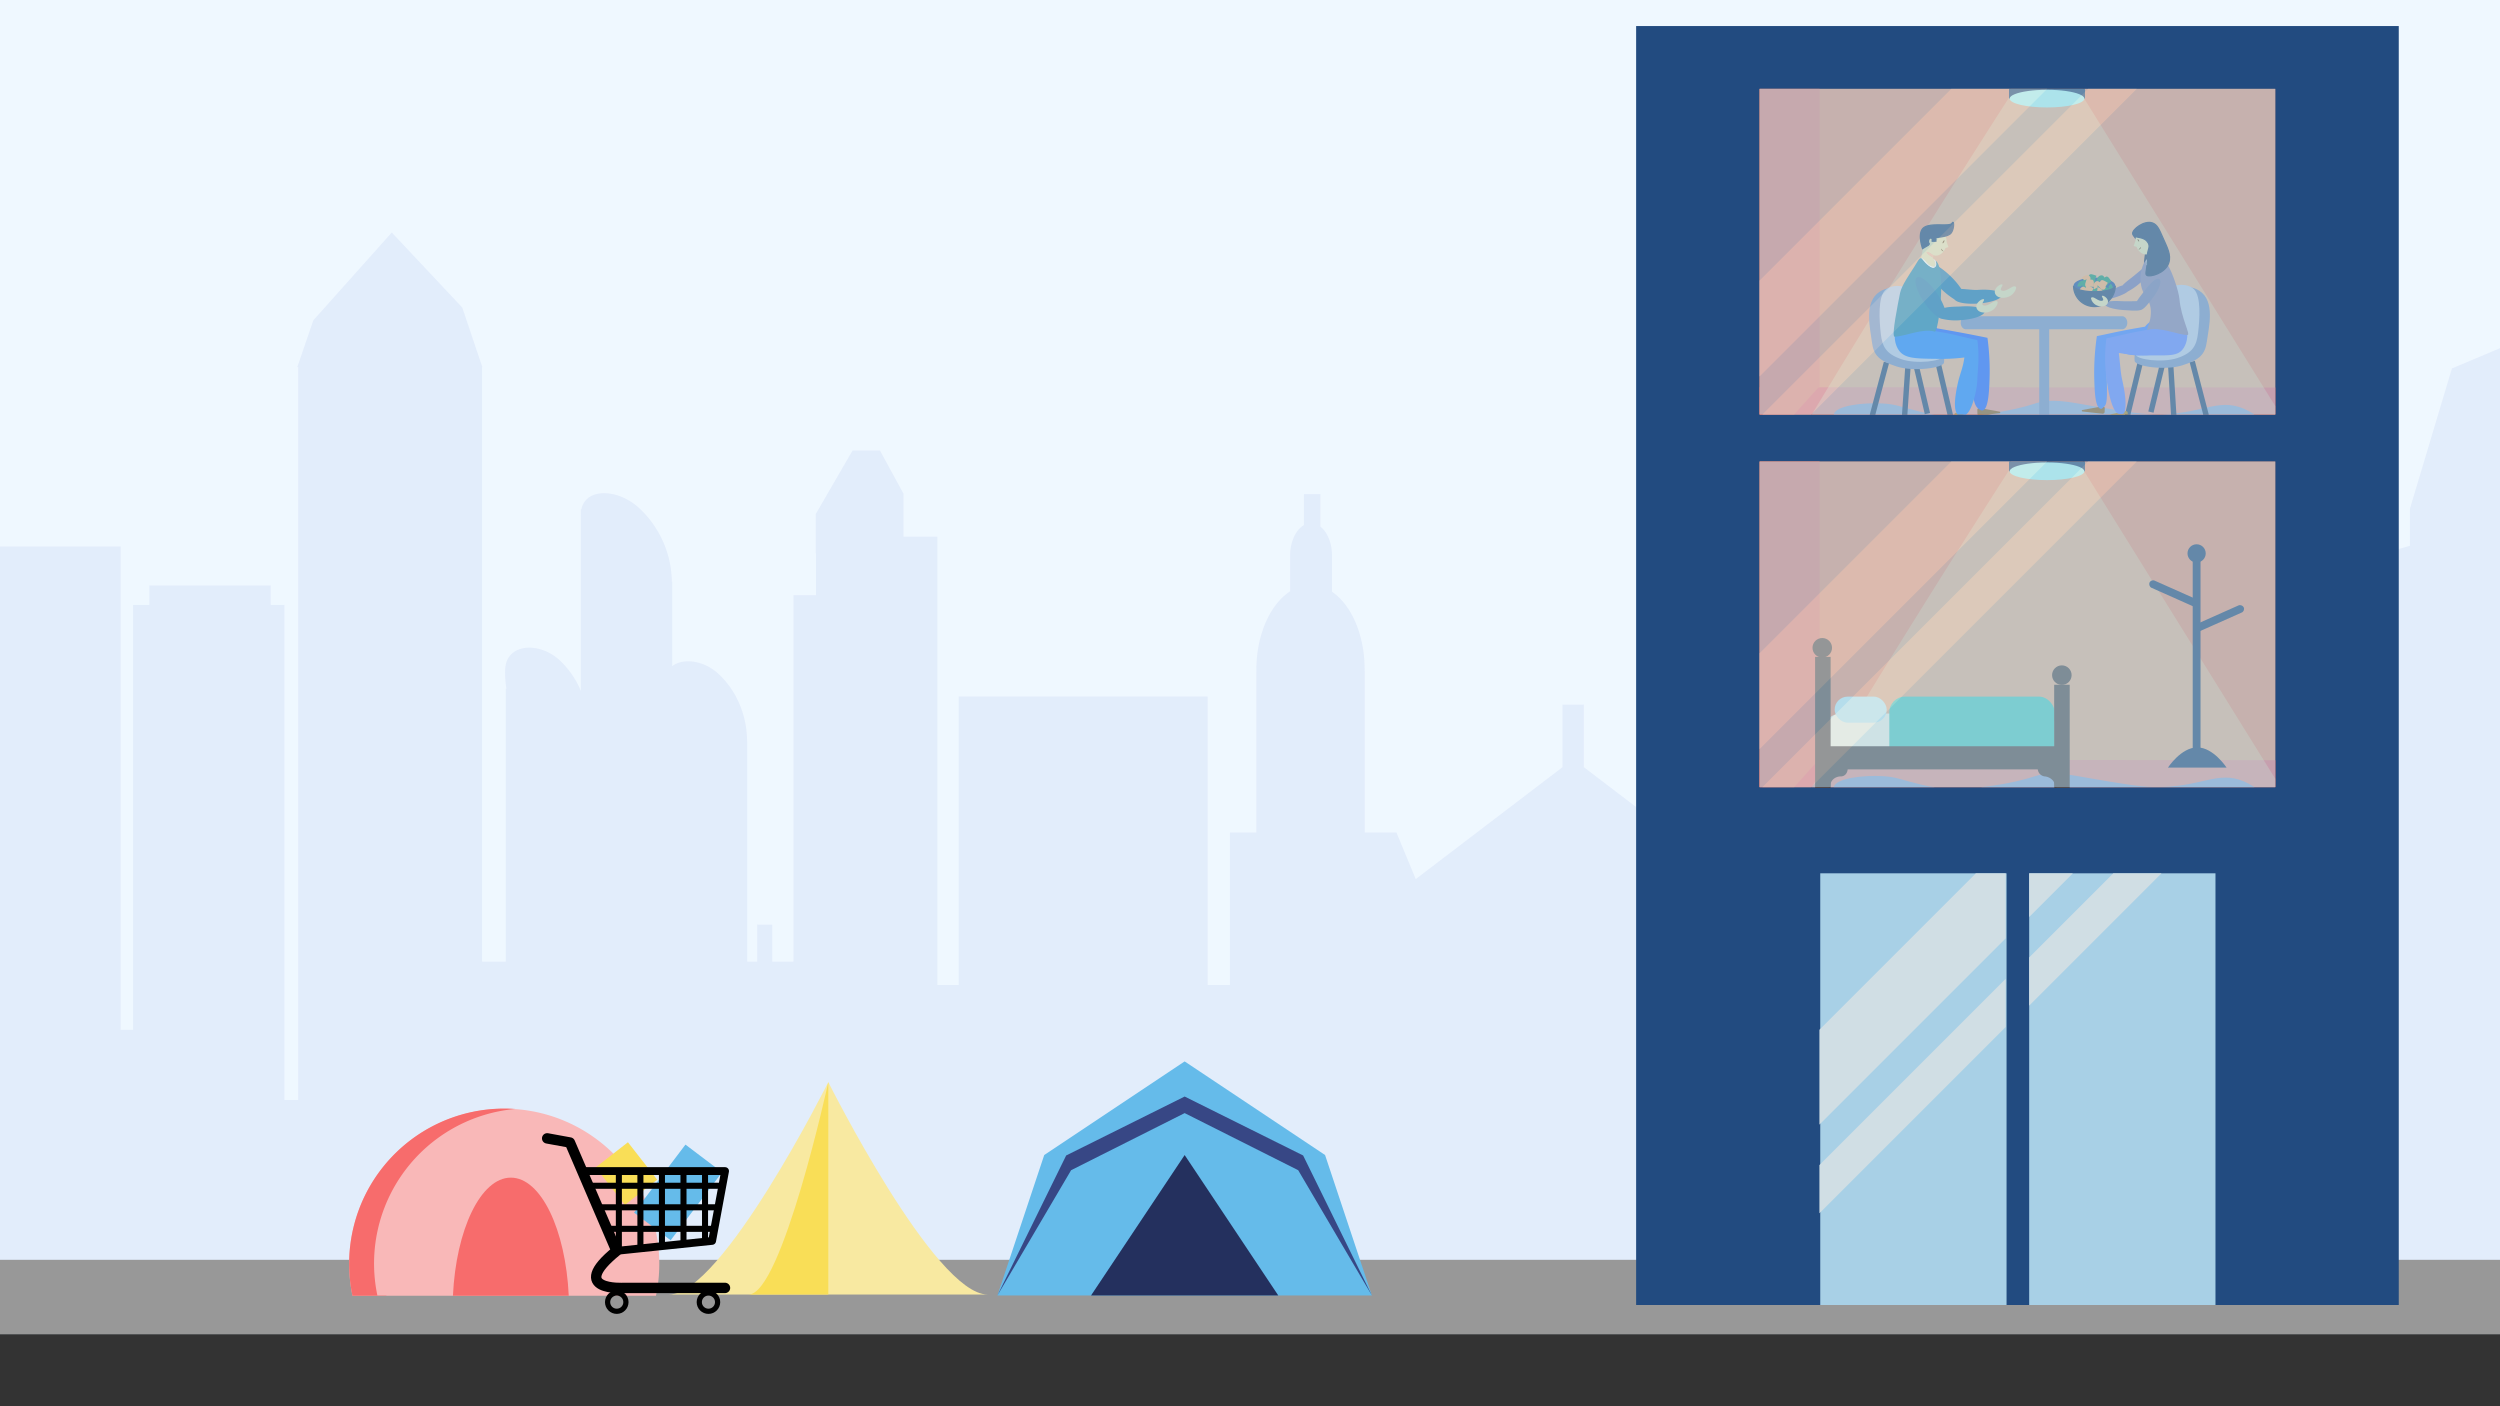 <svg xmlns="http://www.w3.org/2000/svg" xmlns:xlink="http://www.w3.org/1999/xlink" width="1920" height="1080" viewBox="0 0 1920 1080">
  <rect x="0" y="0" width="1920" height="1080" fill="#808080" stroke="none"/>
  <defs>
    <clipPath id="clip-path">
      <path id="路径_10" data-name="路径 10" d="M447.164,899.327H556.858L546.92,952.96l-73.509,7.662Z" fill="none"/>
    </clipPath>
    <clipPath id="clip-path-2">
      <rect id="矩形_20" data-name="矩形 20" width="143.072" height="331.534" transform="translate(1558.412 670.703)" fill="none"/>
    </clipPath>
    <clipPath id="clip-path-3">
      <rect id="矩形_24" data-name="矩形 24" width="143.072" height="331.534" transform="translate(1397.31 670.703)" fill="none"/>
    </clipPath>
    <clipPath id="clip-path-4">
      <rect id="矩形_35" data-name="矩形 35" width="396.015" height="250.07" transform="translate(1351.39 354.446)" fill="none"/>
    </clipPath>
    <clipPath id="clip-path-6">
      <rect id="矩形_50" data-name="矩形 50" width="396.015" height="250.07" transform="translate(1351.39 68.236)" fill="none"/>
    </clipPath>
    <clipPath id="clip-housing">
      <rect width="1920" height="1080"/>
    </clipPath>
  </defs>
  <g id="housing" clip-path="url(#clip-housing)">
    <rect width="1920" height="1080" fill="#fff"/>
    <rect id="sky" width="2109" height="1284" transform="translate(-58 -80)" fill="#eff8ff"/>
    <path id="路径_1819" data-name="路径 1819" d="M3605.723,1078.673v-21.067h-11.516v21.067H3588.7v-28.089h-45.561v13.263h-5.507v-13.263h-12.015v13.263h-5.505V999.868h-26.036v35.11h-16.022v9.362h-34.043v-220.7h.167L3420.538,795.2v13.511h-.059V795.442h-2.5V786.08H3397.95v9.362h-2.506v13.265h-5.006v17.947h2.5V934.876c-8.711-5.187-19.794-9.576-32.543-13.347V850.84h5.007V831.333h-11.014V808.706h-21.028v22.627h-11.516V850.84h4.507v62.587c-16.851-3.265-35.052-5.95-53.571-8.326V850.84h-50.566v48.337l-5.006-.558V874.246H3210.7v-7.8H3162.14v7.8h-5.507v17q-2.727-.286-5.507-.531V779.063h.365l-6.424-18.743-31.4-35.151-28.208,30.03-8.049,23.863h.117V890.4q-8.239.484-16.706,1.157a15.077,15.077,0,0,0-7.066.587q-7.807.679-15.78,1.5V838.868c0-.2.018-.4.019-.608,0-.177-.011-.341-.019-.512v-1.733h-.194c-1.784-8.828-14.788-8.349-23.263-.414a41,41,0,0,0-12.951,28.67c0,.21.009.411.022.612h-.162v33.072c-.354.046-.71.1-1.065.143-4.1-2.249-10.34-1.471-15.441,2.132q-15.868,2.272-32.058,4.886V870.346h-9.012V853.672l.107-.1V837.876l-14.753-25.453h-10.936l-9.463,17.351v17.165h-13.518v68.155q-4.281.788-8.566,1.588v-5.763h-99.63v25.355q-9.833,1.992-19.532,3.962V901.31c.006-.324.016-.647.016-.972,0-14.219-5.581-26.4-13.512-31.533V854.59c0-5.65-2.3-10.448-5.524-12.274V829.9h-6.591v12.993c-2.758,2.141-4.661,6.567-4.661,11.7v14.4c-7.755,5.248-13.142,17.35-13.046,31.352,0,.1,0,.192,0,.289h-.042v48.337c-18.364,3.653-36.1,7.1-53,10.2L2645.031,939.2V914.135h-8.54V939.2l-41.912,31.961q-11.265,1.3-21.322,2.032L2570,965.327h-12.686v-64.7h-.038c0-.1,0-.192,0-.289.1-14-5.292-26.1-13.048-31.352v-14.4c0-5.131-1.9-9.557-4.659-11.7V829.9h-6.592v12.417c-3.219,1.826-5.523,6.624-5.523,12.274v14.215c-7.933,5.131-13.512,17.314-13.512,31.533,0,.228.008.456.012.684v64.309h-10.579v2.641q-10.638-1.309-22.165-2.169V827.455h.018L2451.891,712.7l-48-14.066-23.432,107.728.117.033V965.147c-22.507,1.021-45.858,2.694-69.59,4.9V852.085l-5.173-1.5V835.609l-.059-.017L2289,779.583l-49.222-20.746-.006-.027-.007.022-.132-.055.055.281-20.431,60.572h32.533l0-.025.085.026h-32.5v15.6h-6.009V981.691q-7.781,1.117-15.52,2.287V917.16h-6.009v-11.7h-7.509V894.535h-28.539v10.923h-9.011v11.7h-7.509v76.491q-12.424,2.226-24.532,4.545V965.535h-6.509V946.029H2075.18v60.161c-18.6,3.965-36.26,8.034-52.649,12.132-47.6,11.9-104.6,13.93-162.538,10.372V957.367H1745.687v58.083q-6.774-1.111-13.447-2.277V936.411h-32.658V915.453h-68.2V779.229h-63.4v37.423H1555.5V936.411h-9.6V915.453h-37.462V723.841h-14.406V701.39h-17.292V680.432h-54.75V701.39h-14.407v22.452H1396.05v297.9h-29.777V566.661h-11.527V536.724H1292.4l.165-.049-.009.046h62.418l-39.2-116.211.107-.538-.253.107-.015-.043-.01.054-94.438,39.8L1189,567.347l-.113.033v28.731l-9.923,2.88V830.125h-87.409V940.9h-12.487V900.484h-21.132V940.9h-12.486V511.337l.224-.064-44.954-206.68-92.085,26.986L852.35,551.737h.032V933.416H840.856V904.975h-31V816.26H789.563V692.888c.006-.441.022-.88.022-1.322,0-27.279-10.707-50.653-25.926-60.5V603.8c0-10.838-4.419-20.042-10.6-23.545V556.427H740.417v24.927c-5.294,4.107-8.941,12.6-8.941,22.441v27.622c-14.879,10.068-25.213,33.286-25.031,60.15,0,.187.006.37.006.557h-.072v124.13H682.041l-14.847,35.826-112.723-85.96V718.038H538.087v48.086L425.373,852.079,410.53,816.253H386.188V692.123h-.081c0-.187.006-.37,0-.557.184-26.864-10.15-50.082-25.029-60.15V603.8c0-9.841-3.647-18.335-8.941-22.441V556.427H339.5V580.25c-6.177,3.5-10.6,12.708-10.6,23.545v27.274c-15.219,9.844-25.925,33.218-25.925,60.5,0,.629.02,1.253.03,1.878V816.26h-20.3V933.416H265.531V711.868H74.382V933.416H57.948v-344.3H32.012V556.185l-18.155-33.29H-7.124l-28.3,48.835v30.111l.2.194v31.99h-17.29V915.453h-16.33V887.012H-80.371v28.442h-7.684V746.3h-.114c.056-16.5-5.945-36.84-21.806-51.693-11.118-10.411-27.013-12.673-35.71-6.064V623.546H-146c.025-.385.048-.771.041-1.173A78.642,78.642,0,0,0-170.8,567.366c-16.26-15.225-41.21-16.142-44.63.794h-.375v3.324c-.012.327-.036.645-.033.985,0,.4.025.774.033,1.166v134a67.548,67.548,0,0,0-16.158-23.5c-15.916-14.9-41.644-13.133-41.991,7.506a75.691,75.691,0,0,0,1,14.248h-.479V915.453H-291.69V458.89h.224l-15.44-45.783-54.123-57.614-60.234,67.44-12.329,35.956h.7v562.847h-10.566V641.509h-10.567V626.54h-93.171v14.969h-12.488v414.659h0V967.845h-9.6V596.6H-666.3V922.937h-44.187V895.992h-42.263v26.946H-769.08V596.6h8.644V559.177h-22.092V515.768H-822.87v43.409H-844V596.6h9.6V967.845h-24.973V940.9h-12.488V915.453H-889.15V940.9h-7.683V550.2h4.8V515.768h-9.605V490.316h-4.805V472.355h-38.42v17.962h-4.8v25.452h-.114V489.846l-45.357,54.579h.326v423.42h-65.316V949.883h-30.74V882.522h-49.949V1005.27h-10.564V979.822h-23.052v25.447H-1185V979.822h-87.409v53.892h-10.567V993.3h-22.093v40.419h-73.96v26.946h203.7v68.859h-21.132v127.241H1900.3V1129.52h-38.385v-37.176l93.109,1.82v34.445h-20.007v66.321h1614.1v-66.321H3538.1v-35.891h106.174v-14.044Z" transform="translate(661.912 -176.926)" fill="#566ed1" opacity="0.084"/>
    <g id="street">
      <rect id="矩形_3" data-name="矩形 3" width="2321.932" height="174.22" transform="translate(-207.418 1024.607)" fill="#333"/>
      <rect id="矩形_4" data-name="矩形 4" width="2321.932" height="57.072" transform="translate(-207.418 967.535)" fill="#989898"/>
    </g>
    <g id="组_6" data-name="组 6">
      <path id="路径_2" data-name="路径 2" d="M513.8,994.181c40.782,0,122.344-163.125,122.344-163.125s81.563,163.125,122.344,163.125Z" fill="#f8e9a1"/>
      <path id="路径_3" data-name="路径 3" d="M636.148,831.056s-35.683,163.125-61.172,163.125h61.172Z" fill="#f9de57"/>
    </g>
    <g id="组_7" data-name="组 7">
      <path id="路径_4" data-name="路径 4" d="M766.016,994.911l35.948-107.844,107.844-71.9,107.844,71.9L1053.6,994.911Z" fill="#65bbea"/>
      <path id="路径_5" data-name="路径 5" d="M837.912,994.911l71.9-107.844,71.9,107.844Z" fill="#24305e"/>
      <path id="路径_6" data-name="路径 6" d="M766.016,994.911l52.8-107.511,90.993-45.268L1000.8,887.4l52.8,107.511-56.59-96.194-87.2-43.853-87.2,43.853Z" fill="#374785"/>
    </g>
    <g id="组_8" data-name="组 8">
      <path id="路径_7" data-name="路径 7" d="M503.79,995.127a119.1,119.1,0,1,0-233.088,0Z" fill="#f9b8b8"/>
      <path id="路径_8" data-name="路径 8" d="M436.8,995.127c-2.389-50.987-21.386-90.706-44.471-90.706s-42.082,39.719-44.471,90.706Z" fill="#f76c6c"/>
      <path id="路径_9" data-name="路径 9" d="M289.832,994.937A119.2,119.2,0,0,1,395.645,851.684q-4.162-.289-8.4-.3A119.2,119.2,0,0,0,270.7,995.127H296.77c0-.064,0-.127,0-.19Z" fill="#f76c6c"/>
    </g>
    <g id="组_13" data-name="组 13">
      <rect id="矩形_5" data-name="矩形 5" width="35.253" height="65.469" transform="translate(526.428 879.056) rotate(37.092)" fill="#65bbea"/>
      <rect id="矩形_6" data-name="矩形 6" width="31.476" height="36.512" transform="matrix(0.788, -0.615, 0.615, 0.788, 457.449, 896.605)" fill="#f9de57"/>
      <g id="组_12" data-name="组 12">
        <g id="组_11" data-name="组 11">
          <g id="组_10" data-name="组 10" clip-path="url(#clip-path)">
            <g id="组_9" data-name="组 9">
              <rect id="矩形_7" data-name="矩形 7" width="4.644" height="145.413" transform="translate(472.965 826.784)"/>
              <rect id="矩形_8" data-name="矩形 8" width="4.644" height="145.413" transform="translate(489.509 826.784)"/>
              <rect id="矩形_9" data-name="矩形 9" width="4.644" height="145.413" transform="translate(506.053 826.784)"/>
              <rect id="矩形_10" data-name="矩形 10" width="4.644" height="145.413" transform="translate(522.597 826.784)"/>
              <rect id="矩形_11" data-name="矩形 11" width="4.644" height="145.413" transform="translate(539.141 826.784)"/>
              <rect id="矩形_12" data-name="矩形 12" width="4.644" height="145.413" transform="translate(431.75 946.075) rotate(-90)"/>
              <rect id="矩形_13" data-name="矩形 13" width="4.644" height="145.413" transform="translate(431.75 929.531) rotate(-90)"/>
              <rect id="矩形_14" data-name="矩形 14" width="4.644" height="145.413" transform="translate(431.75 912.987) rotate(-90)"/>
            </g>
          </g>
        </g>
        <path id="路径_11" data-name="路径 11" d="M447.164,899.382H556.858l-9.938,53.633-73.509,7.662Z" fill="none" stroke="#000" stroke-linejoin="round" stroke-width="6"/>
        <circle id="椭圆_1" data-name="椭圆 1" cx="7.041" cy="7.041" r="7.041" transform="translate(466.63 992.994)" stroke-width="4" stroke="#000" stroke-linecap="round" stroke-linejoin="round" fill="none"/>
        <path id="路径_12" data-name="路径 12" d="M556.782,989.125H478.95s-43.544,2.579-5.462-28.372l-35.806-83.294-17.448-3.186" fill="none" stroke="#000" stroke-linecap="round" stroke-linejoin="round" stroke-width="8"/>
        <circle id="椭圆_2" data-name="椭圆 2" cx="7.041" cy="7.041" r="7.041" transform="translate(537.044 992.994)" stroke-width="4" stroke="#000" stroke-linecap="round" stroke-linejoin="round" fill="none"/>
      </g>
    </g>
    <g id="组_69" data-name="组 69">
      <rect id="矩形_15" data-name="矩形 15" width="585.699" height="982.238" transform="translate(1256.548 20)" fill="#224b80"/>
      <g id="组_22" data-name="组 22">
        <g id="组_18" data-name="组 18">
          <rect id="矩形_17" data-name="矩形 17" width="143.072" height="331.534" transform="translate(1558.412 670.703)" fill="#a8d0e6"/>
          <g id="组_17" data-name="组 17">
            <g id="组_16" data-name="组 16" clip-path="url(#clip-path-2)">
              <g id="组_15" data-name="组 15">
                <g id="组_14" data-name="组 14">
                  <rect id="矩形_18" data-name="矩形 18" width="581.861" height="51.515" transform="translate(1192.404 997.423) rotate(-45)" fill="#d0dee4"/>
                  <rect id="矩形_19" data-name="矩形 19" width="581.861" height="26.18" transform="translate(1244.356 1049.375) rotate(-45)" fill="#d0dee4"/>
                </g>
              </g>
            </g>
          </g>
        </g>
        <rect id="矩形_21" data-name="矩形 21" width="143.072" height="331.534" transform="translate(1397.957 670.703)" fill="#a8d0e6"/>
        <g id="组_21" data-name="组 21">
          <g id="组_20" data-name="组 20" clip-path="url(#clip-path-3)">
            <g id="组_19" data-name="组 19">
              <rect id="矩形_22" data-name="矩形 22" width="581.861" height="51.515" transform="translate(1638.621 622.411) rotate(135)" fill="#d0dee4"/>
              <rect id="矩形_23" data-name="矩形 23" width="581.861" height="26.18" transform="translate(1672.659 656.449) rotate(135)" fill="#d0dee4"/>
            </g>
          </g>
        </g>
      </g>
      <g id="组_45" data-name="组 45">
        <g id="组_40" data-name="组 40">
          <g id="组_39" data-name="组 39" clip-path="url(#clip-path-4)">
            <g id="组_38" data-name="组 38">
              <rect id="Rectangle_485" data-name="Rectangle 485" width="411.415" height="309.735" transform="translate(1340.054 337.449)" fill="#ed8b65"/>
              <path id="路径_13" data-name="路径 13" d="M1751.469,583.834v63.35H1340.054l-.521-63.616,64.585.042,334.44.214Z" fill="#ed6266"/>
              <path id="路径_14" data-name="路径 14" d="M1751.469,604.608v42.576H1385.3a35.907,35.907,0,0,1-4.573-17.208,33.185,33.185,0,0,1,.819-7.316,33.834,33.834,0,0,1,1.011-3.624c.657-.99,1.325-1.939,1.768-2.669q4.185-6.954,8.385-13.907,5.694-9.434,11.409-18.85,68.211-112.474,139.3-223.218h56.315q69.417,111.715,138.828,223.432,5.475,8.814,10.956,17.635C1750.165,602.507,1750.817,603.56,1751.469,604.608Z" fill="#efffc6" opacity="0.3"/>
              <path id="路径_15" data-name="路径 15" d="M1408.366,604.426c-1.351,6.67,17.2,15.879,29.364,20.336,22.18,8.128,38.3,6.023,73.133,4.693,0,0,36.988-1.412,80.89-.522,36.495.741,38.093,2.636,67.038,2.607,35.742-.035,80.726-.08,83.66-11.993,1.585-6.438-9.4-15.186-18.838-19.293-20.764-9.031-33.107,4.811-69.254,4.172-11.041-.2-22.874-2.216-46.539-6.258-20.367-3.478-32.236-6.5-46.539-1.564-10.5,3.622-53.578,13.825-84.768,6.257-17.349-4.209-19.839-6.168-30.472-6.778C1430.8,595.208,1409.722,597.731,1408.366,604.426Z" fill="#89a2cd"/>
              <path id="Rectangle_485-2" data-name="Rectangle 485" d="M1339.532,647.184l-.276-309.735h58.155V582.826Z" fill="#ed7866"/>
              <path id="路径_16" data-name="路径 16" d="M1886.522,657.091" fill="#ffc78f"/>
              <path id="路径_17" data-name="路径 17" d="M1441.3,546.421a10.2,10.2,0,0,1-2.988-4.469A13.907,13.907,0,0,0,1441.3,546.421Z" fill="#cadaf0"/>
              <path id="路径_18" data-name="路径 18" d="M1443.783,548.5a16.152,16.152,0,0,1-2.393-1.992A24.837,24.837,0,0,0,1443.783,548.5Z" fill="#cadaf0"/>
              <path id="路径_19" data-name="路径 19" d="M1441.818,553.721a10.191,10.191,0,0,1-2.988-4.469A13.883,13.883,0,0,0,1441.818,553.721Z" fill="#cadaf0"/>
              <path id="路径_20" data-name="路径 20" d="M1444.305,555.8a16.206,16.206,0,0,1-2.393-1.991A24.744,24.744,0,0,0,1444.305,555.8Z" fill="#cadaf0"/>
              <ellipse id="椭圆_6" data-name="椭圆 6" cx="26.421" cy="3.389" rx="26.421" ry="3.389" transform="translate(1546.455 355.178)" fill="#005dab"/>
              <g id="组_37" data-name="组 37">
                <rect id="矩形_34" data-name="矩形 34" width="8.91" height="10.95" transform="translate(1567.361 337.449)" fill="#092d5b" stroke="#092d5b" stroke-miterlimit="10" stroke-width="1"/>
                <path id="路径_67" data-name="路径 67" d="M1600.773,355.178v6.779c0-1.236-1.4-2.394-3.839-3.39-4.956-2.028-14.226-3.389-24.84-3.389s-19.884,1.361-24.841,3.389c-2.441,1-3.838,2.154-3.838,3.39v-6.779c0-3.744,12.839-6.779,28.679-6.779S1600.773,351.434,1600.773,355.178Z" fill="#092d5b" stroke="#092d5b" stroke-miterlimit="10" stroke-width="1"/>
                <path id="路径_68" data-name="路径 68" d="M1600.773,361.957c0,3.743-12.839,6.778-28.679,6.778s-28.679-3.035-28.679-6.778c0-1.236,1.4-2.394,3.838-3.39,4.957-2.028,14.227-3.389,24.841-3.389s19.884,1.361,24.84,3.389C1599.376,359.563,1600.773,360.721,1600.773,361.957Z" fill="#b0fff4"/>
              </g>
            </g>
          </g>
          <g id="组_71" data-name="组 71">
            <circle id="椭圆_13" data-name="椭圆 13" cx="7" cy="7" r="7" transform="translate(1680 418)" fill="#092d5b"/>
            <rect id="矩形_70" data-name="矩形 70" width="6" height="161" transform="translate(1684 428)" fill="#092d5b"/>
            <path id="路径_127" data-name="路径 127" d="M22.5,0C34.926,0,45,15.5,45,15.5H0S10.074,0,22.5,0Z" transform="translate(1665 574)" fill="#092d5b"/>
            <rect id="矩形_71" data-name="矩形 71" width="42" height="6" rx="3" transform="matrix(0.914, 0.407, -0.407, 0.914, 1652.036, 444.718)" fill="#092d5b"/>
            <rect id="矩形_72" data-name="矩形 72" width="42" height="6" rx="3" transform="matrix(-0.914, 0.407, -0.407, -0.914, 1724.405, 469.199)" fill="#092d5b"/>
          </g>
          <g id="组_70" data-name="组 70">
            <rect id="矩形_67" data-name="矩形 67" width="181" height="34" rx="14" transform="translate(1400 548)" fill="#fffde6"/>
            <rect id="矩形_68" data-name="矩形 68" width="127" height="53" rx="12" transform="translate(1451 535)" fill="#43ccb7"/>
            <rect id="矩形_64" data-name="矩形 64" width="11.92" height="100.518" transform="translate(1394 504.482)" fill="#463730"/>
            <rect id="矩形_65" data-name="矩形 65" width="175.61" height="17.767" transform="translate(1405.004 573.117)" fill="#463730"/>
            <rect id="矩形_66" data-name="矩形 66" width="11.92" height="79.114" transform="translate(1577.613 525.886)" fill="#463730"/>
            <circle id="椭圆_11" data-name="椭圆 11" cx="7.5" cy="7.5" r="7.5" transform="translate(1392 490)" fill="#463730"/>
            <circle id="椭圆_12" data-name="椭圆 12" cx="7.5" cy="7.5" r="7.5" transform="translate(1576 511)" fill="#463730"/>
            <path id="路径_125" data-name="路径 125" d="M10,0A10.259,10.259,0,0,1,20,10.5c0,2.47-1.588,5.811-5.383,5.794s-7.781,2.771-7.773,6.693C6.859,29.819,0,16.3,0,10.5A10.259,10.259,0,0,1,10,0Z" transform="translate(1399 580)" fill="#463730"/>
            <path id="路径_126" data-name="路径 126" d="M10,0A10.259,10.259,0,0,0,0,10.5a6.059,6.059,0,0,0,5.383,5.794c3.194.167,7.662,2.878,7.653,6.8C13.021,29.926,20,16.3,20,10.5A10.259,10.259,0,0,0,10,0Z" transform="translate(1565 580)" fill="#463730"/>
            <rect id="矩形_69" data-name="矩形 69" width="40" height="20" rx="10" transform="translate(1409 535)" fill="#c5f0f4"/>
          </g>
        </g>
        <g id="组_44" data-name="组 44" opacity="0.57">
          <rect id="矩形_36" data-name="矩形 36" width="396.015" height="250.07" transform="translate(1351.39 354.446)" fill="#a8cee5"/>
          <g id="组_43" data-name="组 43">
            <g id="组_42" data-name="组 42" clip-path="url(#clip-path-4)">
              <g id="组_41" data-name="组 41">
                <rect id="矩形_37" data-name="矩形 37" width="588.048" height="52.062" transform="translate(1626.648 300.025) rotate(135)" fill="#d0dee4"/>
                <rect id="矩形_38" data-name="矩形 38" width="588.048" height="26.458" transform="translate(1661.047 334.425) rotate(135)" fill="#d0dee4"/>
              </g>
            </g>
          </g>
        </g>
      </g>
      <g id="组_68" data-name="组 68">
        <g id="组_63" data-name="组 63">
          <g id="组_62" data-name="组 62" clip-path="url(#clip-path-6)">
            <g id="组_61" data-name="组 61">
              <rect id="Rectangle_485-3" data-name="Rectangle 485" width="411.415" height="309.735" transform="translate(1340.054 51.239)" fill="#ed8b65"/>
              <path id="路径_69" data-name="路径 69" d="M1751.469,297.624v63.35H1340.054l-.521-63.616,64.585.042,334.44.214Z" fill="#ed6266"/>
              <path id="路径_70" data-name="路径 70" d="M1751.469,318.4v42.576H1385.3a35.907,35.907,0,0,1-4.573-17.208,33.184,33.184,0,0,1,.819-7.316,33.768,33.768,0,0,1,1.011-3.624c.657-.99,1.325-1.94,1.768-2.67q4.185-6.953,8.385-13.906,5.694-9.434,11.409-18.85,68.211-112.474,139.3-223.218h56.315q69.417,111.715,138.828,223.432,5.475,8.814,10.956,17.635C1750.165,316.3,1750.817,317.35,1751.469,318.4Z" fill="#efffc6" opacity="0.3"/>
              <path id="路径_71" data-name="路径 71" d="M1408.366,318.216c-1.351,6.67,17.2,15.879,29.364,20.336,22.18,8.128,38.3,6.023,73.133,4.693,0,0,36.988-1.412,80.89-.522,36.495.741,38.093,2.636,67.038,2.607,35.742-.035,80.726-.08,83.66-11.993,1.585-6.438-9.4-15.186-18.838-19.293-20.764-9.031-33.107,4.811-69.254,4.172-11.041-.2-22.874-2.216-46.539-6.258-20.367-3.478-32.236-6.5-46.539-1.564-10.5,3.622-53.578,13.825-84.768,6.257-17.349-4.209-19.839-6.168-30.472-6.778C1430.8,309,1409.722,311.521,1408.366,318.216Z" fill="#89a2cd"/>
              <path id="Rectangle_485-4" data-name="Rectangle 485" d="M1339.532,360.974l-.276-309.735h58.155V296.616Z" fill="#ed7866"/>
              <path id="路径_72" data-name="路径 72" d="M1886.522,370.881" fill="#ffc78f"/>
              <path id="路径_73" data-name="路径 73" d="M1441.3,260.211a10.2,10.2,0,0,1-2.988-4.469A13.907,13.907,0,0,0,1441.3,260.211Z" fill="#cadaf0"/>
              <path id="路径_74" data-name="路径 74" d="M1443.783,262.291a16.156,16.156,0,0,1-2.393-1.992A24.842,24.842,0,0,0,1443.783,262.291Z" fill="#cadaf0"/>
              <path id="路径_75" data-name="路径 75" d="M1441.818,267.511a10.19,10.19,0,0,1-2.988-4.469A13.882,13.882,0,0,0,1441.818,267.511Z" fill="#cadaf0"/>
              <path id="路径_76" data-name="路径 76" d="M1444.305,269.591a16.149,16.149,0,0,1-2.393-1.992A24.6,24.6,0,0,0,1444.305,269.591Z" fill="#cadaf0"/>
              <g id="组_59" data-name="组 59" transform="translate(22 25.683)">
                <g id="组_46" data-name="组 46" transform="translate(1483.831 217.204)">
                  <path id="路径_77" data-name="路径 77" d="M1574.869,236c2.113,0,3.828,1.073,3.828,2.4a.523.523,0,0,1-.006.1h.006v73.588h-.007a.457.457,0,0,1,.007.1c0,1.323-1.716,2.4-3.828,2.4s-3.828-1.073-3.828-2.4a.513.513,0,0,1,.006-.1h-.006V238.491h.006a.512.512,0,0,1-.006-.1C1571.041,237.073,1572.756,236,1574.869,236Z" transform="translate(-1510.744 -232.726)" fill="#6983b7"/>
                  <path id="路径_78" data-name="路径 78" d="M1626.256,237.042c0,2.755-1.747,4.991-3.9,4.991a.963.963,0,0,1-.156-.008v.008H1502.382v-.008a.961.961,0,0,1-.156.008c-2.154,0-3.9-2.236-3.9-4.991s1.747-4.99,3.9-4.99a.961.961,0,0,1,.156.008v-.008H1622.2v.008a.963.963,0,0,1,.156-.008C1624.509,232.052,1626.256,234.288,1626.256,237.042Z" transform="translate(-1498.325 -232.052)" fill="#6983b7"/>
                  <path id="路径_79" data-name="路径 79" d="M1595.336,326.663c0,1.855-.687,3.361-1.532,3.361a.254.254,0,0,1-.061,0v0h-47.07v0a.253.253,0,0,1-.061,0c-.846,0-1.532-1.506-1.532-3.361s.687-3.362,1.532-3.362a.216.216,0,0,1,.061.006V323.3h47.07v.006a.217.217,0,0,1,.061-.006C1594.649,323.3,1595.336,324.807,1595.336,326.663Z" transform="translate(-1506.31 -247.636)" fill="#6983b7"/>
                </g>
                <g id="组_51" data-name="组 51" transform="translate(1413.457 193.918)">
                  <g id="组_47" data-name="组 47" transform="translate(0.343 58.226)">
                    <line id="直线_9" data-name="直线 9" x1="10.996" y2="41.267" transform="translate(2.002 0.534)" fill="#092d5b"/>
                    <rect id="矩形_41" data-name="矩形 41" width="42.707" height="4.147" transform="translate(0 41.268) rotate(-75.084)" fill="#092d5b"/>
                  </g>
                  <g id="组_48" data-name="组 48" transform="translate(24.533 62.599)">
                    <line id="直线_10" data-name="直线 10" x1="3.186" y2="47" transform="translate(2.067 0.14)" fill="#092d5b"/>
                    <rect id="矩形_42" data-name="矩形 42" width="47.108" height="4.146" transform="translate(0 47) rotate(-86.125)" fill="#092d5b"/>
                  </g>
                  <g id="组_49" data-name="组 49" transform="translate(32.108 52.114)">
                    <line id="直线_11" data-name="直线 11" x2="10.66" y2="45.409" transform="translate(2.018 0.474)" fill="#092d5b"/>
                    <rect id="矩形_43" data-name="矩形 43" width="4.146" height="46.643" transform="matrix(0.974, -0.229, 0.229, 0.974, 0, 0.947)" fill="#092d5b"/>
                  </g>
                  <g id="组_50" data-name="组 50" transform="translate(50.773 57.838)">
                    <line id="直线_12" data-name="直线 12" x2="10.66" y2="45.409" transform="translate(2.018 0.474)" fill="#092d5b"/>
                    <rect id="矩形_44" data-name="矩形 44" width="4.146" height="46.643" transform="translate(0 0.947) rotate(-13.211)" fill="#092d5b"/>
                  </g>
                  <path id="路径_80" data-name="路径 80" d="M1421.544,208.673c-12.22,7.985-7.362,27.577-5.894,38.767,1.308,9.98,5.255,14.159,18.848,18.618,13.114,4.3,36.052,1.213,36.52-3.024,1.407-12.728-9.008-7.595-14.079-18.123-5.9-12.248,3.3-19.923-2.336-29.777C1449.548,206.3,1431.579,202.116,1421.544,208.673Z" transform="translate(-1413.457 -204.227)" fill="#6983b7"/>
                  <path id="路径_81" data-name="路径 81" d="M1427.488,207.182c-5.647,5.521-4.6,23-3.376,33.613,1.1,9.461,3.75,15.3,15.8,19.441,11.624,4,31.609,1.57,32.053-2.454.862-7.8-8.594-4.5-12.869-14.522-5.747-13.471,2.589-20.094-2.357-29.408C1452.307,205.5,1434.584,200.245,1427.488,207.182Z" transform="translate(-1415.111 -203.97)" fill="#b9c7e0"/>
                </g>
                <g id="组_56" data-name="组 56" transform="translate(1609.189 193.095)">
                  <g id="组_52" data-name="组 52" transform="translate(50.425 58.331)">
                    <line id="直线_13" data-name="直线 13" x2="10.719" y2="41.388" transform="translate(2.007 0.52)" fill="#092d5b"/>
                    <rect id="矩形_45" data-name="矩形 45" width="4.146" height="42.754" transform="matrix(0.968, -0.251, 0.251, 0.968, 0, 1.039)" fill="#092d5b"/>
                  </g>
                  <g id="组_53" data-name="组 53" transform="translate(33.888 62.511)">
                    <line id="直线_14" data-name="直线 14" x2="2.87" y2="47.03" transform="translate(2.069 0.126)" fill="#092d5b"/>
                    <rect id="矩形_46" data-name="矩形 46" width="4.146" height="47.117" transform="translate(0 0.253) rotate(-3.493)" fill="#092d5b"/>
                  </g>
                  <g id="组_54" data-name="组 54" transform="translate(18.706 51.948)">
                    <line id="直线_15" data-name="直线 15" x1="10.966" y2="45.277" transform="translate(2.014 0.488)" fill="#092d5b"/>
                    <rect id="矩形_47" data-name="矩形 47" width="46.585" height="4.146" transform="matrix(0.235, -0.972, 0.972, 0.235, 0, 45.277)" fill="#092d5b"/>
                  </g>
                  <g id="组_55" data-name="组 55" transform="translate(0 57.454)">
                    <line id="直线_16" data-name="直线 16" x1="10.966" y2="45.277" transform="translate(2.014 0.488)" fill="#092d5b"/>
                    <rect id="矩形_48" data-name="矩形 48" width="46.586" height="4.146" transform="matrix(0.235, -0.972, 0.972, 0.235, 0, 45.277)" fill="#092d5b"/>
                  </g>
                  <path id="路径_82" data-name="路径 82" d="M1709.219,207.845c12.168,8.126,7.177,27.658,5.635,38.83-1.377,9.964-5.352,14.1-18.976,18.394-13.144,4.147-36.062.792-36.5-3.45-1.322-12.742,9.059-7.488,14.2-17.955,5.984-12.177-3.169-19.958,2.537-29.745C1681.229,205.146,1699.228,201.172,1709.219,207.845Z" transform="translate(-1651.168 -203.238)" fill="#6983b7"/>
                  <path id="路径_83" data-name="路径 83" d="M1705.1,206.3c5.61,5.586,4.45,23.055,3.149,33.647-1.159,9.447-3.853,15.251-15.931,19.254-11.652,3.862-31.622,1.2-32.039-2.828-.81-7.8,8.625-4.4,12.967-14.369,5.839-13.4-2.454-20.12,2.555-29.375C1680.3,204.331,1698.054,199.282,1705.1,206.3Z" transform="translate(-1651.335 -202.978)" fill="#b9c7e0"/>
                </g>
                <g id="组_57" data-name="组 57" transform="translate(1432.321 145.112)">
                  <path id="路径_84" data-name="路径 84" d="M1515.409,317.021l15.464,2.809a.586.586,0,0,1-.039,1.159L1515.5,322.7a1.552,1.552,0,0,1-1.723-1.513l-.049-2.742A1.424,1.424,0,0,1,1515.409,317.021Z" transform="translate(-1449.446 -174.468)" fill="#804700"/>
                  <path id="路径_85" data-name="路径 85" d="M1511.842,280.05c-.279,8.777-.756,23.856-5.293,24.871-1.252.28-2.387-.607-3.257-1.286-2.467-1.928-4.838-5.947-4.478-23.371.093-4.5.382-10.582,1.222-17.8a150.654,150.654,0,0,1-22.677,1.449c-14.609-.168-22-.362-26.178-5.737-4.4-5.663-4.921-16.18,0-20.584,4.094-3.663,10.619-1.9,11.635-1.625a16.823,16.823,0,0,1,8.713,5.935q5.009.852,10.064,1.758,14.557,2.611,28.62,5.511A185.9,185.9,0,0,1,1511.842,280.05Z" transform="translate(-1438.166 -160.516)" fill="#004eff"/>
                  <path id="路径_86" data-name="路径 86" d="M1524.5,207.254c.218,2.887-7.779,5.846-17.861,6.608-8.45.639-15.68-.467-17.928-2.542a10.54,10.54,0,0,0-1.546-1.224,57.309,57.309,0,0,1-9.814-8c-7.962-7.962-12.516-16.321-10.17-18.668s10.7,2.207,18.669,10.173a58.964,58.964,0,0,1,7.509,9.051c4.041.164,9.747.966,12.49.756C1515.93,202.644,1524.281,204.367,1524.5,207.254Z" transform="translate(-1441.391 -151.55)" fill="#0066a0"/>
                  <path id="路径_87" data-name="路径 87" d="M1482.62,166.249l-2.279.708c-1.346,3.443-4.134,5.809-7.356,5.809a6.5,6.5,0,0,1-1.819-.258l-.037.187c-.4-.342-.866-.7-1.38-1.057-1.8-1.246-3.479-1.94-3.747-1.556s.978,1.709,2.781,2.953a15.371,15.371,0,0,0,2.04,1.207l-.108.544a6.9,6.9,0,0,1,1.031,1.366l.009.014a5.874,5.874,0,0,1,.85,3.6v0a2.3,2.3,0,0,1-1.037,1.74,1.832,1.832,0,0,1-.615.221,3.979,3.979,0,0,1-3.366-1.681l0,0c-.062-.07-.119-.144-.178-.218l-.1-.02-1.788-.354c-.771-.842-.89-1.357-2.732-3.29-.473-.5-.94-.964-1.2-1.286.028-.15.046-.244.048-.255s.014-.068.028-.147c.2-1.041,1.386-7.033,1.434-7.28l2.182-1.3.81-.482,1.235-.736.615-.887a3.191,3.191,0,0,1-.615-1.966c0-1.409.762-2.551,1.7-2.551a1.427,1.427,0,0,1,1.134.652v1.785h2.834v-2.839a42.075,42.075,0,0,0,7.4-1.168,12.868,12.868,0,0,1,.822,4.574Z" transform="translate(-1440.539 -147.263)" fill="#eae0a5"/>
                  <path id="路径_88" data-name="路径 88" d="M1483.647,154.123a11.136,11.136,0,0,1-3.372,1.434,42.072,42.072,0,0,1-7.4,1.168v2.839h-2.834v-1.785a1.427,1.427,0,0,0-1.134-.652c-.938,0-1.7,1.142-1.7,2.551a3.192,3.192,0,0,0,.615,1.966l-.615.887-1.235.736-.81.482-2.182,1.3-.306.184s-4.533-12.31,1.133-16.212,19.836-.3,21.536-3.3S1487.047,151.722,1483.647,154.123Z" transform="translate(-1440.434 -145.112)" fill="#092d5b" stroke="#092d5b" stroke-miterlimit="10" stroke-width="1"/>
                  <ellipse id="椭圆_7" data-name="椭圆 7" cx="1.298" cy="0.433" rx="1.298" ry="0.433" transform="translate(37.277 15.823) rotate(-60)" fill="#563200"/>
                  <path id="路径_89" data-name="路径 89" d="M1480.118,169.375a2.2,2.2,0,0,0,1.983,2.129Z" transform="translate(-1443.705 -149.256)" fill="#563200"/>
                  <path id="路径_90" data-name="路径 90" d="M1472.032,175.222l-.306,1.547a15.38,15.38,0,0,1-2.04-1.207c-1.8-1.244-3.047-2.567-2.78-2.953s1.945.309,3.747,1.556C1471.165,174.52,1471.63,174.88,1472.032,175.222Z" transform="translate(-1441.443 -149.79)" fill="#ffb690"/>
                  <path id="路径_91" data-name="路径 91" d="M1473.453,183.441a3.151,3.151,0,0,1-1.444,1.983c-2.336,1.164-6.133-2.343-6.352-2.551-.151-.142-.28-.272-.393-.394-.785-.842-1.339-1.357-3.216-3.289-.483-.5-.527-.1-.8-.422-.176-.206-.274-.328-.229-.388s.283-.481.433-.432a3.9,3.9,0,0,1,.865.432c2,1.173,2.593,2.23,3.912,3.644a9.947,9.947,0,0,0,.852.81c.093.08.191.159.286.239l0,0a7.24,7.24,0,0,0,3.43,1.68,1.525,1.525,0,0,0,.915-.181,2.148,2.148,0,0,0,.768-1.779v0a5.142,5.142,0,0,0-.191-1.618,13,13,0,0,0-1.3-2.551c.056-.059.079.131.616.553a5.229,5.229,0,0,1,1.262,1.431A3.723,3.723,0,0,1,1473.453,183.441Z" transform="translate(-1440.443 -150.719)" fill="#fff"/>
                  <path id="路径_92" data-name="路径 92" d="M1494.147,321.466l15.375,3.262a.586.586,0,0,1-.074,1.158l-15.374,1.263a1.551,1.551,0,0,1-1.678-1.564l.031-2.741A1.424,1.424,0,0,1,1494.147,321.466Z" transform="translate(-1445.802 -175.225)" fill="#aa7300"/>
                  <path id="路径_93" data-name="路径 93" d="M1535.085,202.523c-1.7,0-7.137,3.809-4.534,7.934,1.917,3.038,7.727,3.045,11.335.85,3.414-2.076,4.909-6.143,4.251-6.8-2.267-2.267-6.759,4.036-10.768,2.833C1532.535,206.49,1537.635,202.523,1535.085,202.523Z" transform="translate(-1452.2 -154.917)" fill="#eae0a5"/>
                  <path id="路径_94" data-name="路径 94" d="M1500.638,281.809c-.3,8.85-4.7,25.784-9.513,26.808-1.33.283-4.265.686-5.188,0-2.62-1.944-3.951-8.387,0-25.511,1.3-5.621,3.865-11.32,4.756-18.593a145.965,145.965,0,0,1-21.922,1.029c-15.515-.169-23.364-.364-27.8-5.785-4.675-5.709-5.226-16.315,0-20.754,4.348-3.693,11.278-1.915,12.358-1.639a17.861,17.861,0,0,1,9.253,5.984q5.32.858,10.689,1.773c10.306,1.755,17.413,4.042,27.37,5.989C1502.482,264.052,1500.889,274.281,1500.638,281.809Z" transform="translate(-1436.385 -160.753)" fill="#07f"/>
                  <path id="路径_95" data-name="路径 95" d="M1457.316,178.252c-1.375-.459-3.026,3.042-5.383,6.8-3.489,5.562-9.635,14.169-10.768,19.836-1.623,8.115-6.816,33.64-4.266,33.64,7.455,0,21.538-6.7,30.9-3.886,2.834.85,9.163-48.252.662-54.486-.111-.082,1.545,3.508-.378,5.18-1.595,1.386-3.047.568-5.384-1.417C1459.177,180.926,1458.167,178.534,1457.316,178.252Z" transform="translate(-1436.206 -150.765)" fill="#0074a0"/>
                  <path id="路径_96" data-name="路径 96" d="M1509.443,222.209c.219,2.887-7.778,5.846-17.86,6.608a45.122,45.122,0,0,1-14.443-.9c-3.318-.278-9.071-5.392-14.021-12.757-5.848-8.7-8.362-17.254-5.613-19.1s9.717,3.712,15.565,12.414a49.063,49.063,0,0,1,5.65,10.927c4.131-1.048,10.139-.9,12.072-1.043C1500.874,217.6,1509.225,219.322,1509.443,222.209Z" transform="translate(-1439.653 -153.753)" fill="#0066a0"/>
                  <path id="路径_97" data-name="路径 97" d="M1518,216.192c-1.7,0-7.136,3.809-4.534,7.934,1.917,3.038,7.727,3.045,11.335.85,3.414-2.076,4.908-6.143,4.25-6.8-2.267-2.267-6.76,4.036-10.768,2.833C1515.448,220.159,1520.549,216.192,1518,216.192Z" transform="translate(-1449.282 -157.251)" fill="#eae0a5"/>
                </g>
                <g id="组_58" data-name="组 58" transform="translate(1570.512 145.128)">
                  <path id="路径_98" data-name="路径 98" d="M1657.607,154.252c.432,3.892,3.621,5.043,7.35,9.08,3.895,4.215,1.094,8.446,1.3,13.836.35,9.265-2.175,10.534-.433,11.675,2.472,1.618,14.258-1.584,16.863-9.513,2.057-6.26-1.3-11.962-4.755-19.89-2.66-6.095-4.169-9.553-7.783-10.81C1663.913,146.463,1657.241,150.96,1657.607,154.252Z" transform="translate(-1612.207 -145.632)" fill="#0a224b"/>
                  <path id="路径_99" data-name="路径 99" d="M1626.4,315.457l-15.465,2.809a.587.587,0,0,0,.04,1.16l15.33,1.713a1.552,1.552,0,0,0,1.723-1.514l.05-2.741A1.424,1.424,0,0,0,1626.4,315.457Z" transform="translate(-1604.156 -174.217)" fill="#804700"/>
                  <path id="路径_100" data-name="路径 100" d="M1621.937,278.486c.279,8.777.324,23.857,4.86,24.871,1.252.28,1.522-.607,2.392-1.287,2.467-1.928,2.79-4.639,2.431-22.063-.093-4.5.406-16.136-.433-23.348,5.471.768,14.534,5.8,23.936,5.694,14.608-.168,22-.362,26.177-5.738,4.4-5.662,4.922-16.18,0-20.583-4.094-3.663-10.619-1.9-11.636-1.625a16.816,16.816,0,0,0-8.712,5.935q-5.009.852-10.064,1.758c-9.705,1.741-17.516,3.581-26.891,5.51A195.066,195.066,0,0,0,1621.937,278.486Z" transform="translate(-1606.108 -160.265)" fill="#2a71ff"/>
                  <path id="路径_101" data-name="路径 101" d="M1619.022,208.973c-.183,2.061,4.926,3.274,13.307,1.842,5.718-.977,12.332-3.793,14.225-5.273a8.749,8.749,0,0,1,1.3-.874,47.6,47.6,0,0,0,8.261-5.712c6.7-5.683,10.534-11.65,8.559-13.324s-2.846-.873-12.685,7.261c-2.622,2.168-7.191,5.414-8.753,7.432-3.459.865-7.317,3.087-10.377,4.756C1628.1,207.675,1619.206,206.911,1619.022,208.973Z" transform="translate(-1605.619 -151.925)" fill="#6466a0"/>
                  <path id="路径_102" data-name="路径 102" d="M1658.486,165.206l2.278.708c1.347,3.443,4.134,5.809,7.357,5.809a6.509,6.509,0,0,0,1.819-.258l.037.187c.4-.342.867-.7,1.38-1.056,1.8-1.247,3.48-1.941,3.747-1.556s-.978,1.709-2.78,2.953a15.339,15.339,0,0,1-2.041,1.207l.108.544a6.9,6.9,0,0,0-1.031,1.366l-.008.014a5.862,5.862,0,0,0-.85,3.6v0a2.3,2.3,0,0,0,1.036,1.74,1.827,1.827,0,0,0,.615.221,3.98,3.98,0,0,0,3.367-1.68l0,0c.062-.07.119-.144.178-.218l.1-.02,1.789-.354c.77-.842.89-1.357,2.731-3.29.474-.5.941-.963,1.2-1.286-.028-.15-.045-.244-.048-.255s-.014-.068-.028-.147c-.2-1.04-1.385-7.033-1.434-7.28l-2.182-1.3-.811-.482-1.235-.737-.615-.887a3.189,3.189,0,0,0,.615-1.966c0-1.409-.762-2.551-1.7-2.551a1.429,1.429,0,0,0-1.134.652v1.785h-2.833v-2.839a41.97,41.97,0,0,1-7.4-1.168,12.847,12.847,0,0,0-.822,4.574Z" transform="translate(-1612.359 -147.101)" fill="#eae0a5"/>
                  <ellipse id="椭圆_8" data-name="椭圆 8" cx="0.364" cy="1.093" rx="0.364" ry="1.093" transform="translate(48.898 12.989) rotate(-30)" fill="#563200"/>
                  <path id="路径_103" data-name="路径 103" d="M1664.911,167.81a2.2,2.2,0,0,1-1.984,2.13Z" transform="translate(-1613.118 -149.005)" fill="#563200"/>
                  <path id="路径_104" data-name="路径 104" d="M1672.343,173.658l.306,1.547A15.431,15.431,0,0,0,1674.69,174c1.8-1.244,3.046-2.567,2.78-2.953s-1.944.309-3.746,1.556A17.179,17.179,0,0,0,1672.343,173.658Z" transform="translate(-1614.726 -149.539)" fill="#ffb690"/>
                  <path id="路径_105" data-name="路径 105" d="M1669.4,182.3a3.155,3.155,0,0,0,1.417,1.983c2.293,1.165,6.018-2.343,6.234-2.551.148-.141.275-.272.386-.394.77-.841.89-1.357,2.731-3.29.474-.5.941-.964,1.2-1.286.173-.207.258-.355.213-.414s-.142-.037-.289.011a6.6,6.6,0,0,0-1.128.556c-1.964,1.173-2.389,2.553-3.683,3.967a10,10,0,0,1-.837.811c-.09.079-.187.158-.28.238l0,0a7.053,7.053,0,0,1-3.367,1.681,1.478,1.478,0,0,1-.9-.182,2.163,2.163,0,0,1-.754-1.779v0a5.22,5.22,0,0,1,.187-1.618,7.333,7.333,0,0,1,1.7-2.55c-.054-.06-.5.13-1.029.552a5.192,5.192,0,0,0-1.238,1.431A3.781,3.781,0,0,0,1669.4,182.3Z" transform="translate(-1614.208 -150.457)" fill="#fff"/>
                  <path id="路径_106" data-name="路径 106" d="M1647.668,319.9l-15.376,3.262a.586.586,0,0,0,.074,1.158l15.374,1.262a1.551,1.551,0,0,0,1.678-1.563l-.031-2.742A1.424,1.424,0,0,0,1647.668,319.9Z" transform="translate(-1607.806 -174.974)" fill="#aa7300"/>
                  <path id="路径_107" data-name="路径 107" d="M1619.049,208.258c1.271,0,5.337,2.849,3.391,5.933-1.434,2.272-5.778,2.277-8.475.636-2.553-1.553-3.671-4.594-3.178-5.086,1.695-1.695,5.054,3.018,8.052,2.119C1620.956,211.225,1617.142,208.258,1619.049,208.258Z" transform="translate(-1604.193 -155.912)" fill="#ffbf90"/>
                  <path id="路径_108" data-name="路径 108" d="M1633.1,280.244c1.125,9.946,4.523,26.217,9.34,27.241,1.33.283,3.309.437,4.063-.432,1.125-1.3,2.655-8.387-1.3-25.511-1.3-5.621-1.7-13.482-2.594-20.754,5.809.775,11.071,2,21.057,1.894,15.516-.17,23.363.932,27.8-4.489,4.675-5.709,5.227-16.315,0-20.754-4.347-3.693-11.278-1.915-12.358-1.639a17.86,17.86,0,0,0-9.253,5.984c-3.547.573-7.11,1.6-10.688,2.206-10.307,1.755-16.117,3.61-26.073,5.556A115.2,115.2,0,0,0,1633.1,280.244Z" transform="translate(-1607.845 -160.502)" fill="#4d77ff"/>
                  <path id="路径_109" data-name="路径 109" d="M1680.538,176.687c1.376-.459,3.026,3.043,5.384,6.8,3.489,5.561,8.3,20.045,8.808,25.8,1.3,14.7,8.776,27.673,6.226,27.673-7.454,0-21.538-6.7-30.9-3.886-1.527.458,7.814-13.842-1.266-25.949-7.125-9.5-3.222-25.015.7-27.891.112-.082-1.639,2.862.284,4.534,1.595,1.386,3.047.567,5.384-1.417C1678.677,179.361,1679.688,176.97,1680.538,176.687Z" transform="translate(-1613.442 -150.514)" fill="#79749f"/>
                  <path id="路径_110" data-name="路径 110" d="M1631.541,216.534c-.177,2.1,6.295,4.256,14.452,4.811,4.687.319,10.008.8,12.785.109,2.685-.2,6.241-4.688,10.247-10.049,4.732-6.335,6.766-12.561,4.542-13.906s-6.565,2.7-11.3,9.038c-2.1,2.812-4.357,5.406-5.869,7.955-3.244.045-8.2.213-9.768.106C1638.475,214.043,1631.718,214.432,1631.541,216.534Z" transform="translate(-1607.757 -154.031)" fill="#636ea0"/>
                  <path id="路径_111" data-name="路径 111" d="M1657.608,153.752c.432,3.892,7.081,1.584,10.81,5.62,3.894,4.215.228,6.717.432,12.107.351,9.265-2.175,13.127-.432,14.268,2.472,1.619,14.258-1.583,16.863-9.513,2.057-6.26-1.3-11.961-4.756-19.89-2.659-6.095-4.168-9.553-7.783-10.81C1666.509,143.369,1657.242,150.46,1657.608,153.752Z" transform="translate(-1612.208 -145.131)" fill="#092d5b" stroke="#092d5b" stroke-miterlimit="10" stroke-width="1"/>
                  <ellipse id="椭圆_9" data-name="椭圆 9" cx="15.998" cy="6.27" rx="15.998" ry="6.27" transform="translate(0 42.346)" fill="#00378b"/>
                  <path id="路径_112" data-name="路径 112" d="M1608.073,203.919c0-.433.865-3.027,2.595-3.027s1.3,5.621,2.595,5.621.764-4.3,1.246-4.314,2.212,3.45,2.212,3.45" transform="translate(-1603.749 -154.654)" fill="none" stroke="#008459" stroke-miterlimit="10" stroke-width="3"/>
                  <path id="路径_113" data-name="路径 113" d="M1634.817,203.227c.333.276,1.78,2.6.677,3.929s-5.157-2.585-5.984-1.586,2.828,3.333,2.527,3.711-4.067-.5-4.067-.5" transform="translate(-1607.147 -155.053)" fill="none" stroke="#008459" stroke-miterlimit="10" stroke-width="3"/>
                  <path id="路径_114" data-name="路径 114" d="M1619.683,202.755c.392-.182,3.11-.485,3.836,1.085s-4.558,3.537-4.014,4.714,4.227-1.113,4.439-.678-2.2,3.455-2.2,3.455" transform="translate(-1605.695 -154.947)" fill="none" stroke="#008459" stroke-miterlimit="10" stroke-width="3"/>
                  <path id="路径_115" data-name="路径 115" d="M1610.452,210.369c-.223-.371-.816-3.041.667-3.93s4,4.153,5.116,3.486-1.559-4.084-1.15-4.341,3.672,1.819,3.672,1.819" transform="translate(-1604.103 -155.452)" fill="none" stroke="#ffa45a" stroke-miterlimit="10" stroke-width="3"/>
                  <path id="路径_116" data-name="路径 116" d="M1624.292,206.884c.431.034,2.949,1.1,2.814,2.824s-5.706.852-5.807,2.144,4.23,1.1,4.2,1.582-3.613,1.935-3.613,1.935" transform="translate(-1606.008 -155.678)" fill="none" stroke="#ffa45a" stroke-miterlimit="10" stroke-width="3"/>
                  <path id="路径_117" data-name="路径 117" d="M1634.855,203.76a16,16,0,0,1-32,0c0,2.554,7.165,4.623,16,4.623S1634.855,206.314,1634.855,203.76Z" transform="translate(-1602.859 -155.144)" fill="#092d5b" stroke="#092d5b" stroke-miterlimit="10" stroke-width="1"/>
                  <path id="路径_118" data-name="路径 118" d="M1627.917,213.025c1.349,0,5.665,3.024,3.6,6.3-1.521,2.412-6.134,2.417-9,.675-2.71-1.648-3.9-4.877-3.374-5.4,1.8-1.8,5.366,3.2,8.548,2.25C1629.941,216.174,1625.892,213.025,1627.917,213.025Z" transform="translate(-1605.62 -156.727)" fill="#eae0a5"/>
                  <path id="路径_119" data-name="路径 119" d="M1614.168,200.576c-.293-.318-1.412-2.813-.139-3.984s4.76,3.26,5.714,2.382-2.35-3.685-2-4.019S1621.7,196,1621.7,196" transform="translate(-1604.665 -153.632)" fill="none" stroke="#008459" stroke-miterlimit="10" stroke-width="3"/>
                  <path id="路径_120" data-name="路径 120" d="M1625.858,199.193c-.046-.43.545-3.1,2.265-3.28s1.875,5.455,3.166,5.32.312-4.36.791-4.42,2.559,3.2,2.559,3.2" transform="translate(-1606.786 -153.803)" fill="none" stroke="#008459" stroke-miterlimit="10" stroke-width="3"/>
                  <path id="路径_121" data-name="路径 121" d="M1623.488,205.154c-.223-.371-.816-3.04.667-3.93s4,4.153,5.116,3.485-1.559-4.084-1.15-4.34,3.672,1.819,3.672,1.819" transform="translate(-1606.33 -154.561)" fill="none" stroke="#ffa45a" stroke-miterlimit="10" stroke-width="3"/>
                  <path id="路径_122" data-name="路径 122" d="M1611.75,197.443c.213-.376,2.244-2.208,3.749-1.356s-1.64,5.53-.512,6.169,2.785-3.369,3.211-3.139.225,4.091.225,4.091" transform="translate(-1604.377 -153.796)" fill="none" stroke="#ffa45a" stroke-miterlimit="10" stroke-width="3"/>
                </g>
              </g>
              <ellipse id="椭圆_10" data-name="椭圆 10" cx="26.421" cy="3.389" rx="26.421" ry="3.389" transform="translate(1546.455 68.968)" fill="#005dab"/>
              <g id="组_60" data-name="组 60">
                <rect id="矩形_49" data-name="矩形 49" width="8.91" height="10.95" transform="translate(1567.361 51.239)" fill="#092d5b" stroke="#092d5b" stroke-miterlimit="10" stroke-width="1"/>
                <path id="路径_123" data-name="路径 123" d="M1600.773,68.968v6.778c0-1.235-1.4-2.393-3.839-3.389-4.956-2.028-14.226-3.389-24.84-3.389s-19.884,1.361-24.841,3.389c-2.441,1-3.838,2.154-3.838,3.389V68.968c0-3.744,12.839-6.779,28.679-6.779S1600.773,65.224,1600.773,68.968Z" fill="#092d5b" stroke="#092d5b" stroke-miterlimit="10" stroke-width="1"/>
                <path id="路径_124" data-name="路径 124" d="M1600.773,75.746c0,3.744-12.839,6.779-28.679,6.779s-28.679-3.035-28.679-6.779c0-1.235,1.4-2.393,3.838-3.389,4.957-2.028,14.227-3.389,24.841-3.389s19.884,1.361,24.84,3.389C1599.376,73.353,1600.773,74.511,1600.773,75.746Z" fill="#b0fff4"/>
              </g>
            </g>
          </g>
        </g>
        <g id="组_67" data-name="组 67" opacity="0.57">
          <rect id="矩形_51" data-name="矩形 51" width="396.015" height="250.07" transform="translate(1351.39 68.236)" fill="#a8cee5"/>
          <g id="组_66" data-name="组 66">
            <g id="组_65" data-name="组 65" clip-path="url(#clip-path-6)">
              <g id="组_64" data-name="组 64">
                <rect id="矩形_52" data-name="矩形 52" width="588.048" height="52.062" transform="translate(1626.648 13.815) rotate(135)" fill="#d0dee4"/>
                <rect id="矩形_53" data-name="矩形 53" width="588.048" height="26.458" transform="translate(1661.047 48.215) rotate(135)" fill="#d0dee4"/>
              </g>
            </g>
          </g>
        </g>
      </g>
    </g>
  </g>
</svg>
